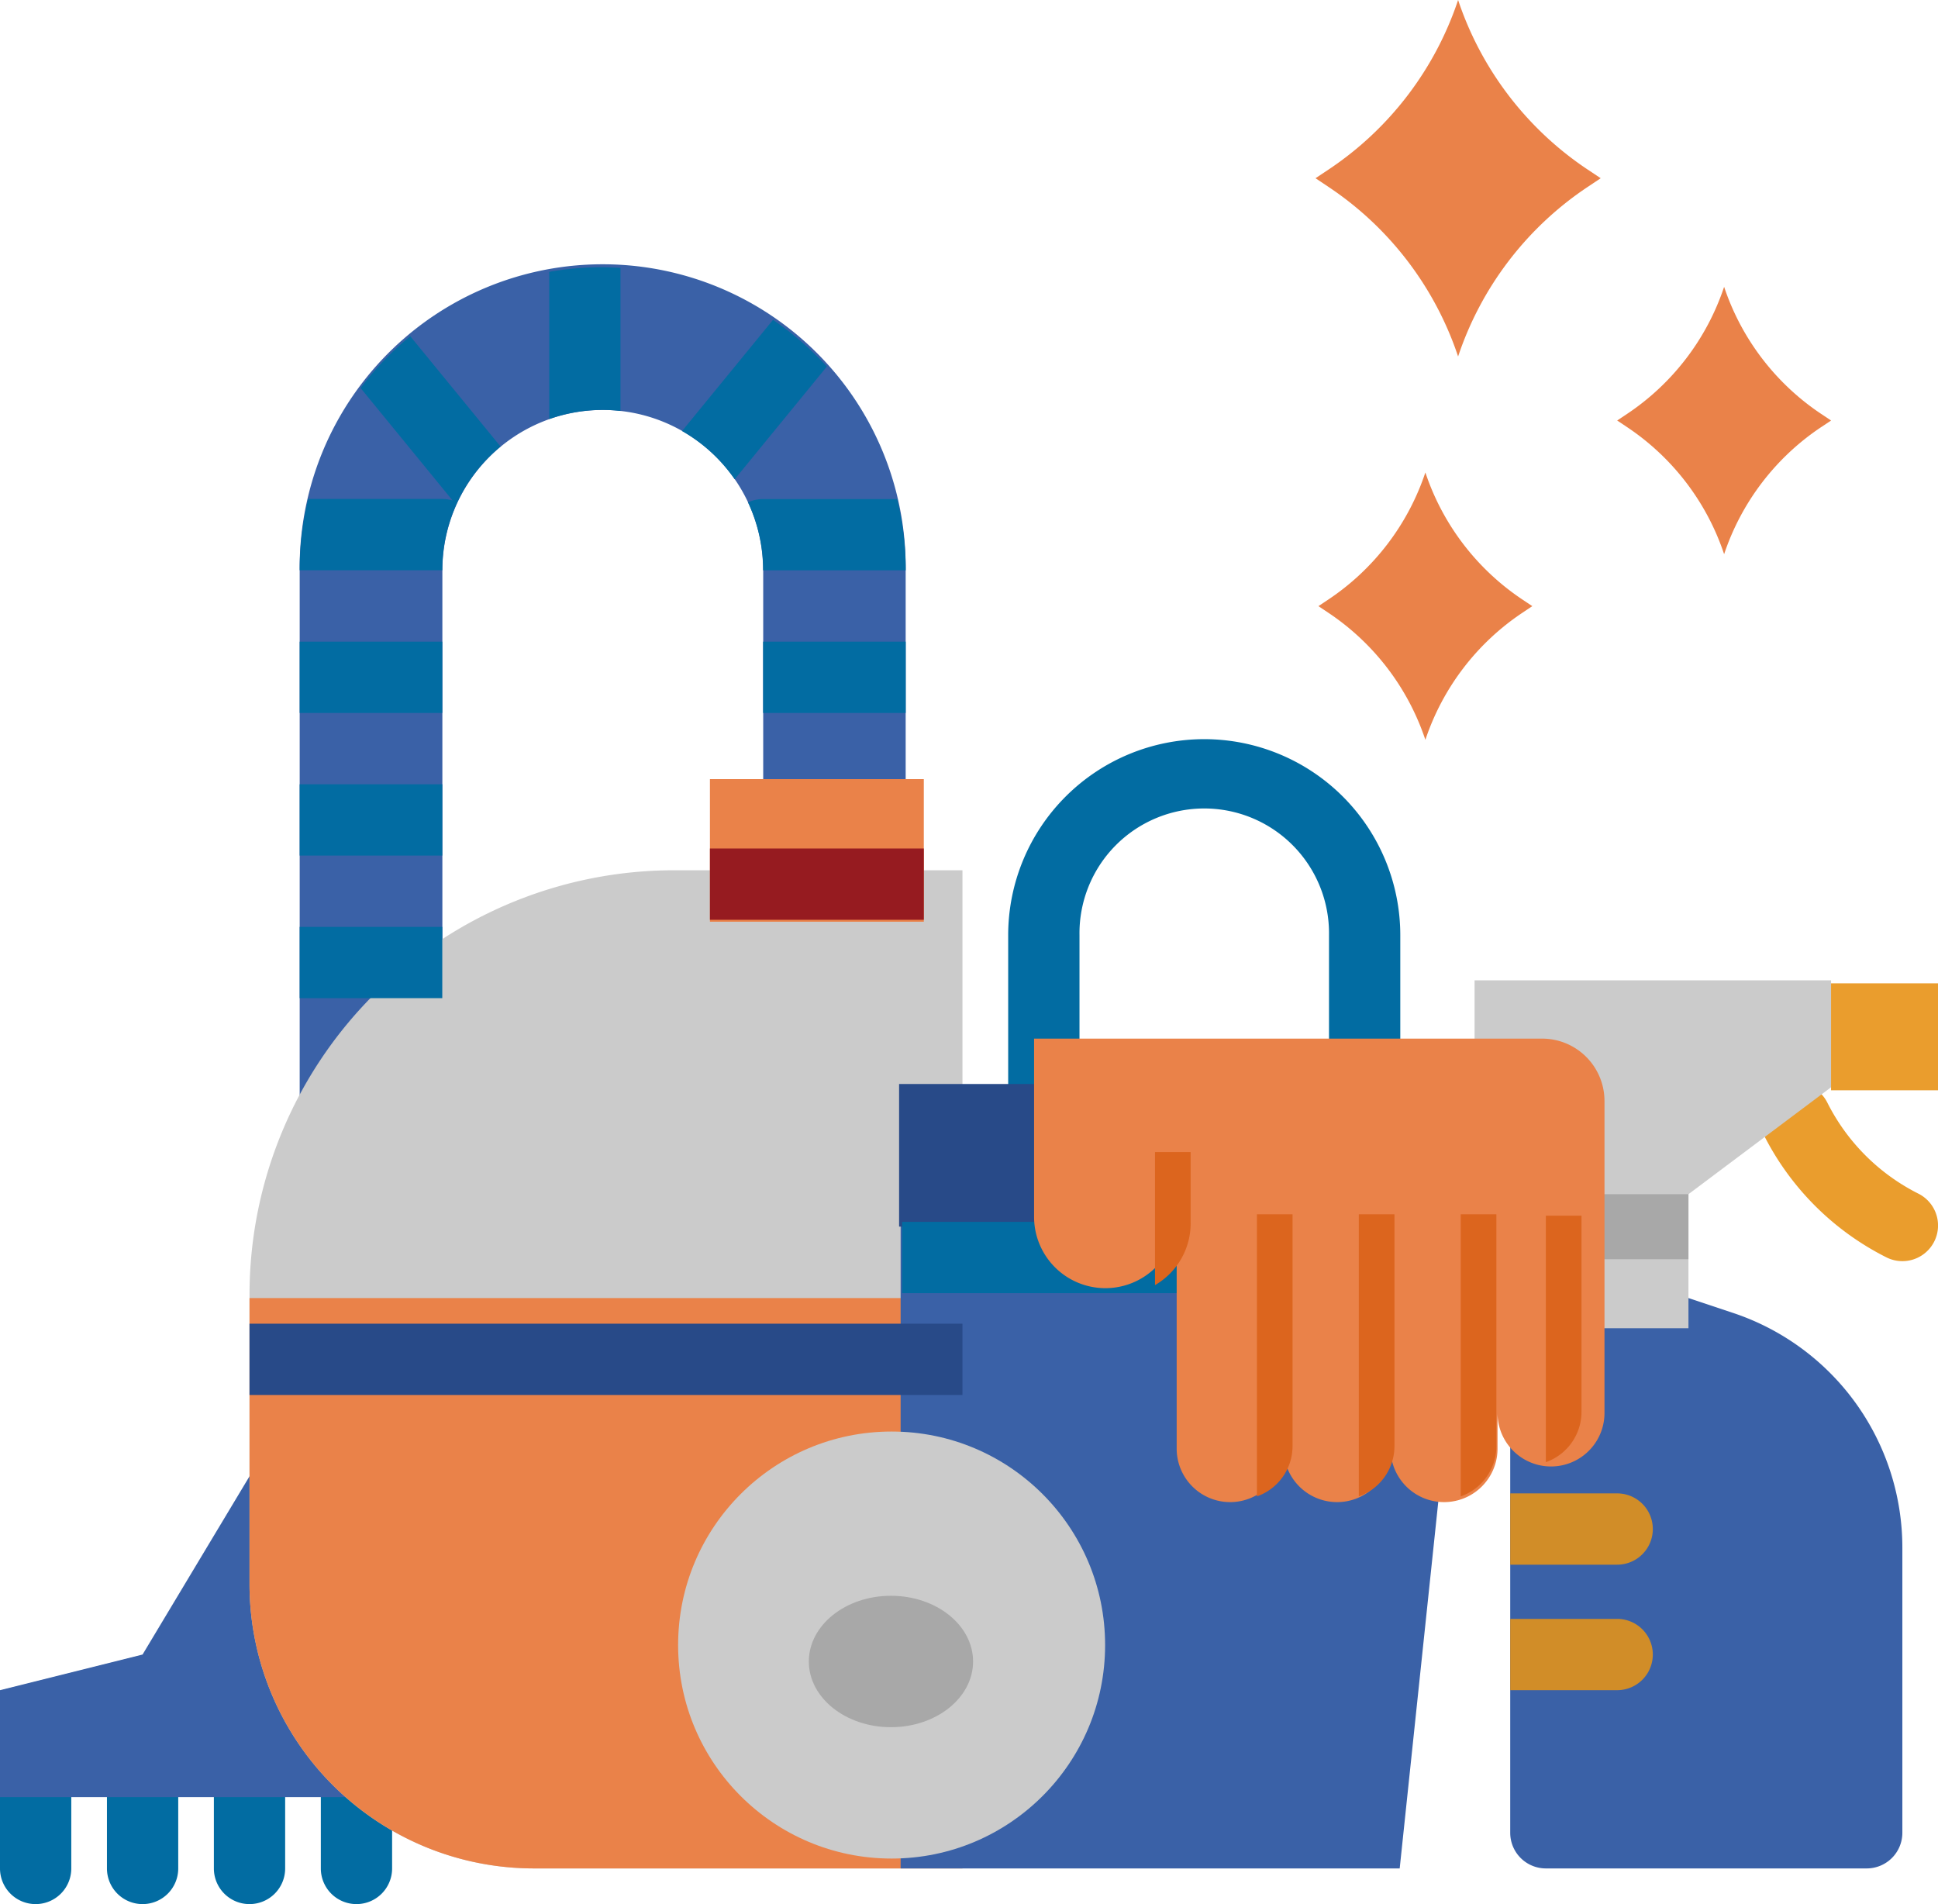 <svg xmlns="http://www.w3.org/2000/svg" width="61.88" height="60.794" viewBox="0 0 61.88 60.794">
  <g id="cleaning" transform="translate(-24 -48)">
    <path id="Path_44336" data-name="Path 44336" d="M395.382,378.211H385.138A1.138,1.138,0,0,1,384,377.073V360h5.691l1.43.477a7.9,7.9,0,0,1,5.4,7.491v9.106A1.138,1.138,0,0,1,395.382,378.211Z" transform="translate(-311.779 -270.556)" fill="#3a61a7"/>
    <path id="Path_44337" data-name="Path 44337" d="M444.551,309.688a1.134,1.134,0,0,1-.508-.121,8.827,8.827,0,0,1-3.923-3.923,1.138,1.138,0,1,1,2.036-1.018,6.539,6.539,0,0,0,2.906,2.906,1.138,1.138,0,0,1-.51,2.156Z" transform="translate(-359.81 -221.422)" fill="#ea9d2d"/>
    <path id="Path_44338" data-name="Path 44338" d="M265.138,236.52A1.138,1.138,0,0,1,264,235.382V230.26a6.26,6.26,0,0,1,12.52,0v3.984a1.138,1.138,0,1,1-2.276,0V230.26a3.984,3.984,0,1,0-7.967,0v5.122A1.138,1.138,0,0,1,265.138,236.52Z" transform="translate(-207.809 -152.4)" fill="#026ca2"/>
    <path id="Path_44339" data-name="Path 44339" d="M97.138,468.553A1.138,1.138,0,0,1,96,467.415v-2.276a1.138,1.138,0,0,1,2.276,0v2.276A1.138,1.138,0,0,1,97.138,468.553Z" transform="translate(-61.756 -359.759)" fill="#026ca2"/>
    <path id="Path_44340" data-name="Path 44340" d="M25.138,468.553A1.138,1.138,0,0,1,24,467.415v-2.276a1.138,1.138,0,0,1,2.276,0v2.276A1.138,1.138,0,0,1,25.138,468.553Z" transform="translate(0 -359.759)" fill="#026ca2"/>
    <path id="Path_44341" data-name="Path 44341" d="M49.138,468.553A1.138,1.138,0,0,1,48,467.415v-2.276a1.138,1.138,0,0,1,2.276,0v2.276A1.138,1.138,0,0,1,49.138,468.553Z" transform="translate(-20.585 -359.759)" fill="#026ca2"/>
    <path id="Path_44342" data-name="Path 44342" d="M73.138,468.553A1.138,1.138,0,0,1,72,467.415v-2.276a1.138,1.138,0,0,1,2.276,0v2.276A1.138,1.138,0,0,1,73.138,468.553Z" transform="translate(-41.171 -359.759)" fill="#026ca2"/>
    <path id="Path_44343" data-name="Path 44343" d="M110.8,125.642v-7.967a5.122,5.122,0,1,0-10.244,0v26.178H96V117.675a9.675,9.675,0,1,1,19.349,0v7.967Z" transform="translate(-62.431 -51.464)" fill="#3a61a7"/>
    <path id="Path_44344" data-name="Path 44344" d="M31.967,400l-3.415,5.691L24,406.829v3.415H38.8v-2.276Z" transform="translate(0 -304.865)" fill="#3a61a7"/>
    <path id="Path_44345" data-name="Path 44345" d="M102.764,295.869H89.08A9.08,9.08,0,0,1,80,286.79v-9.234A13.557,13.557,0,0,1,93.556,264h9.208Z" transform="translate(-48.033 -188.214)" fill="#cbcbcb"/>
    <path id="Path_44346" data-name="Path 44346" d="M102.764,360v18.211H89.08A9.079,9.079,0,0,1,80,369.131V360Z" transform="translate(-48.033 -270.556)" fill="#ea8249"/>
    <path id="Path_44347" data-name="Path 44347" d="M392,328h4.553v4.553H392Z" transform="translate(-318.641 -242.145)" fill="#cbcbcb"/>
    <path id="Path_44348" data-name="Path 44348" d="M392,328h4.553v2.276H392Z" transform="translate(-318.641 -242.072)" fill="#a8a8a8"/>
    <path id="Path_44349" data-name="Path 44349" d="M382.829,286.829h-4.553L376,283.415V280h11.382v3.415Z" transform="translate(-304.917 -200.701)" fill="#cbcbcb"/>
    <path id="Path_44350" data-name="Path 44350" d="M456,280h3.415v3.415H456Z" transform="translate(-373.535 -200.604)" fill="#ea9d2d"/>
    <path id="Path_44351" data-name="Path 44351" d="M384,400h3.415a1.138,1.138,0,0,1,0,2.276H384Z" transform="translate(-311.779 -304.319)" fill="#d18d28"/>
    <path id="Path_44352" data-name="Path 44352" d="M384,432h3.415a1.138,1.138,0,0,1,0,2.276H384Z" transform="translate(-311.779 -332.312)" fill="#d18d28"/>
    <path id="Path_44353" data-name="Path 44353" d="M255.935,357.626H240V336h18.211Z" transform="translate(-187.243 -249.97)" fill="#3a61a7"/>
    <circle id="Ellipse_6694" data-name="Ellipse 6694" cx="6.817" cy="6.817" r="6.817" transform="translate(45.652 93.706)" fill="#cbcbcb"/>
    <ellipse id="Ellipse_6695" data-name="Ellipse 6695" cx="2.622" cy="2.098" rx="2.622" ry="2.098" transform="translate(49.826 98.95)" fill="#a8a8a8"/>
    <path id="Path_44354" data-name="Path 44354" d="M192,232h6.829v4.553H192Z" transform="translate(-145.332 -159.124)" fill="#ea8249"/>
    <path id="Path_44355" data-name="Path 44355" d="M240,304h19.349v4.553H240Z" transform="translate(-187.292 -221.39)" fill="#284a88"/>
    <path id="Path_44356" data-name="Path 44356" d="M408,120.268l.315.21a7.868,7.868,0,0,1,3.1,4.058,7.868,7.868,0,0,1,3.1-4.058l.315-.21-.315-.21a7.868,7.868,0,0,1-3.1-4.058,7.868,7.868,0,0,1-3.1,4.058Z" transform="translate(-332.364 -58.842)" fill="#ea8249"/>
    <path id="Path_44357" data-name="Path 44357" d="M336,164.268l.315.21a7.868,7.868,0,0,1,3.1,4.058,7.868,7.868,0,0,1,3.1-4.058l.315-.21-.315-.21a7.868,7.868,0,0,1-3.1-4.058,7.868,7.868,0,0,1-3.1,4.058Z" transform="translate(-269.903 -96.915)" fill="#ea8249"/>
    <path id="Path_44358" data-name="Path 44358" d="M336,53.691l.42.28a10.49,10.49,0,0,1,4.133,5.411,10.49,10.49,0,0,1,4.133-5.411l.42-.28-.42-.28A10.49,10.49,0,0,1,340.553,48a10.49,10.49,0,0,1-4.133,5.411Z" transform="translate(-269.996 0)" fill="#ea8249"/>
    <g id="Group_16356" data-name="Group 16356" transform="translate(33.569 56.536)">
      <path id="Path_44359" data-name="Path 44359" d="M200,192h4.553v2.276H200Z" transform="translate(-185.203 -180.049)" fill="#026ca2"/>
      <path id="Path_44360" data-name="Path 44360" d="M201.654,162.276H197.1a5.1,5.1,0,0,0-.481-2.17A1.133,1.133,0,0,1,197.1,160h4.282A9.682,9.682,0,0,1,201.654,162.276Z" transform="translate(-182.304 -152.602)" fill="#026ca2"/>
      <path id="Path_44361" data-name="Path 44361" d="M102.414,127c-.125.1-.246.212-.361.327a5.111,5.111,0,0,0-1.5,3.622H96a9.681,9.681,0,0,1,.27-2.276h4.282a1.141,1.141,0,0,1,.329.048l-2.937-3.59a9.547,9.547,0,0,1,1.586-1.655Z" transform="translate(-96 -121.278)" fill="#026ca2"/>
      <path id="Path_44362" data-name="Path 44362" d="M154.276,108.017v4.568a4.7,4.7,0,0,0-.569-.033,5.1,5.1,0,0,0-1.707.292v-4.7a9.794,9.794,0,0,1,1.707-.149C153.9,108,154.089,108.006,154.276,108.017Z" transform="translate(-144.033 -108)" fill="#026ca2"/>
      <path id="Path_44363" data-name="Path 44363" d="M186.434,121.254l-2.944,3.6a5.14,5.14,0,0,0-1.68-1.541l2.905-3.55a9.626,9.626,0,0,1,1.4,1.161C186.225,121.029,186.331,121.14,186.434,121.254Z" transform="translate(-169.601 -118.087)" fill="#026ca2"/>
      <path id="Path_44364" data-name="Path 44364" d="M96,192h4.553v2.276H96Z" transform="translate(-96 -180.049)" fill="#026ca2"/>
      <path id="Path_44365" data-name="Path 44365" d="M96,224h4.553v2.276H96Z" transform="translate(-96 -207.496)" fill="#026ca2"/>
      <path id="Path_44366" data-name="Path 44366" d="M96,256h4.553v2.276H96Z" transform="translate(-96 -234.943)" fill="#026ca2"/>
    </g>
    <path id="Path_44367" data-name="Path 44367" d="M192,248h6.829v2.276H192Z" transform="translate(-145.332 -172.909)" fill="#961b20"/>
    <path id="Path_44368" data-name="Path 44368" d="M80,360h22.764v2.276H80Z" transform="translate(-48.033 -269.737)" fill="#284a88"/>
    <path id="Path_44369" data-name="Path 44369" d="M240,336h17.073v2.276H240Z" transform="translate(-187.196 -248.988)" fill="#026ca2"/>
    <path id="Path_44370" data-name="Path 44370" d="M288.219,296H272v5.691a2.276,2.276,0,0,0,4.553,0v7.4a1.707,1.707,0,0,0,3.415,0,1.707,1.707,0,1,0,3.415,0,1.707,1.707,0,1,0,3.415,0v-1.138a1.707,1.707,0,1,0,3.415,0v-9.959A1.992,1.992,0,0,0,288.219,296Z" transform="translate(-214.982 -214.839)" fill="#ea8249"/>
    <path id="Path_44371" data-name="Path 44371" d="M321.138,336v7.4A1.705,1.705,0,0,1,320,345.007V336Z" transform="translate(-255.867 -249.23)" fill="#dc651e"/>
    <path id="Path_44372" data-name="Path 44372" d="M297.138,320v2.276A2.275,2.275,0,0,1,296,324.248V320Z" transform="translate(-235.121 -235.217)" fill="#dc651e"/>
    <path id="Path_44373" data-name="Path 44373" d="M345.138,336v7.4A1.705,1.705,0,0,1,344,345.007V336Z" transform="translate(-276.613 -249.23)" fill="#dc651e"/>
    <path id="Path_44374" data-name="Path 44374" d="M369.138,336v7.4A1.7,1.7,0,0,1,368,345.007V336Z" transform="translate(-297.359 -249.23)" fill="#dc651e"/>
    <path id="Path_44375" data-name="Path 44375" d="M393.138,336v6.26A1.705,1.705,0,0,1,392,343.869V336Z" transform="translate(-318.641 -249.185)" fill="#dc651e"/>
  </g>
</svg>
